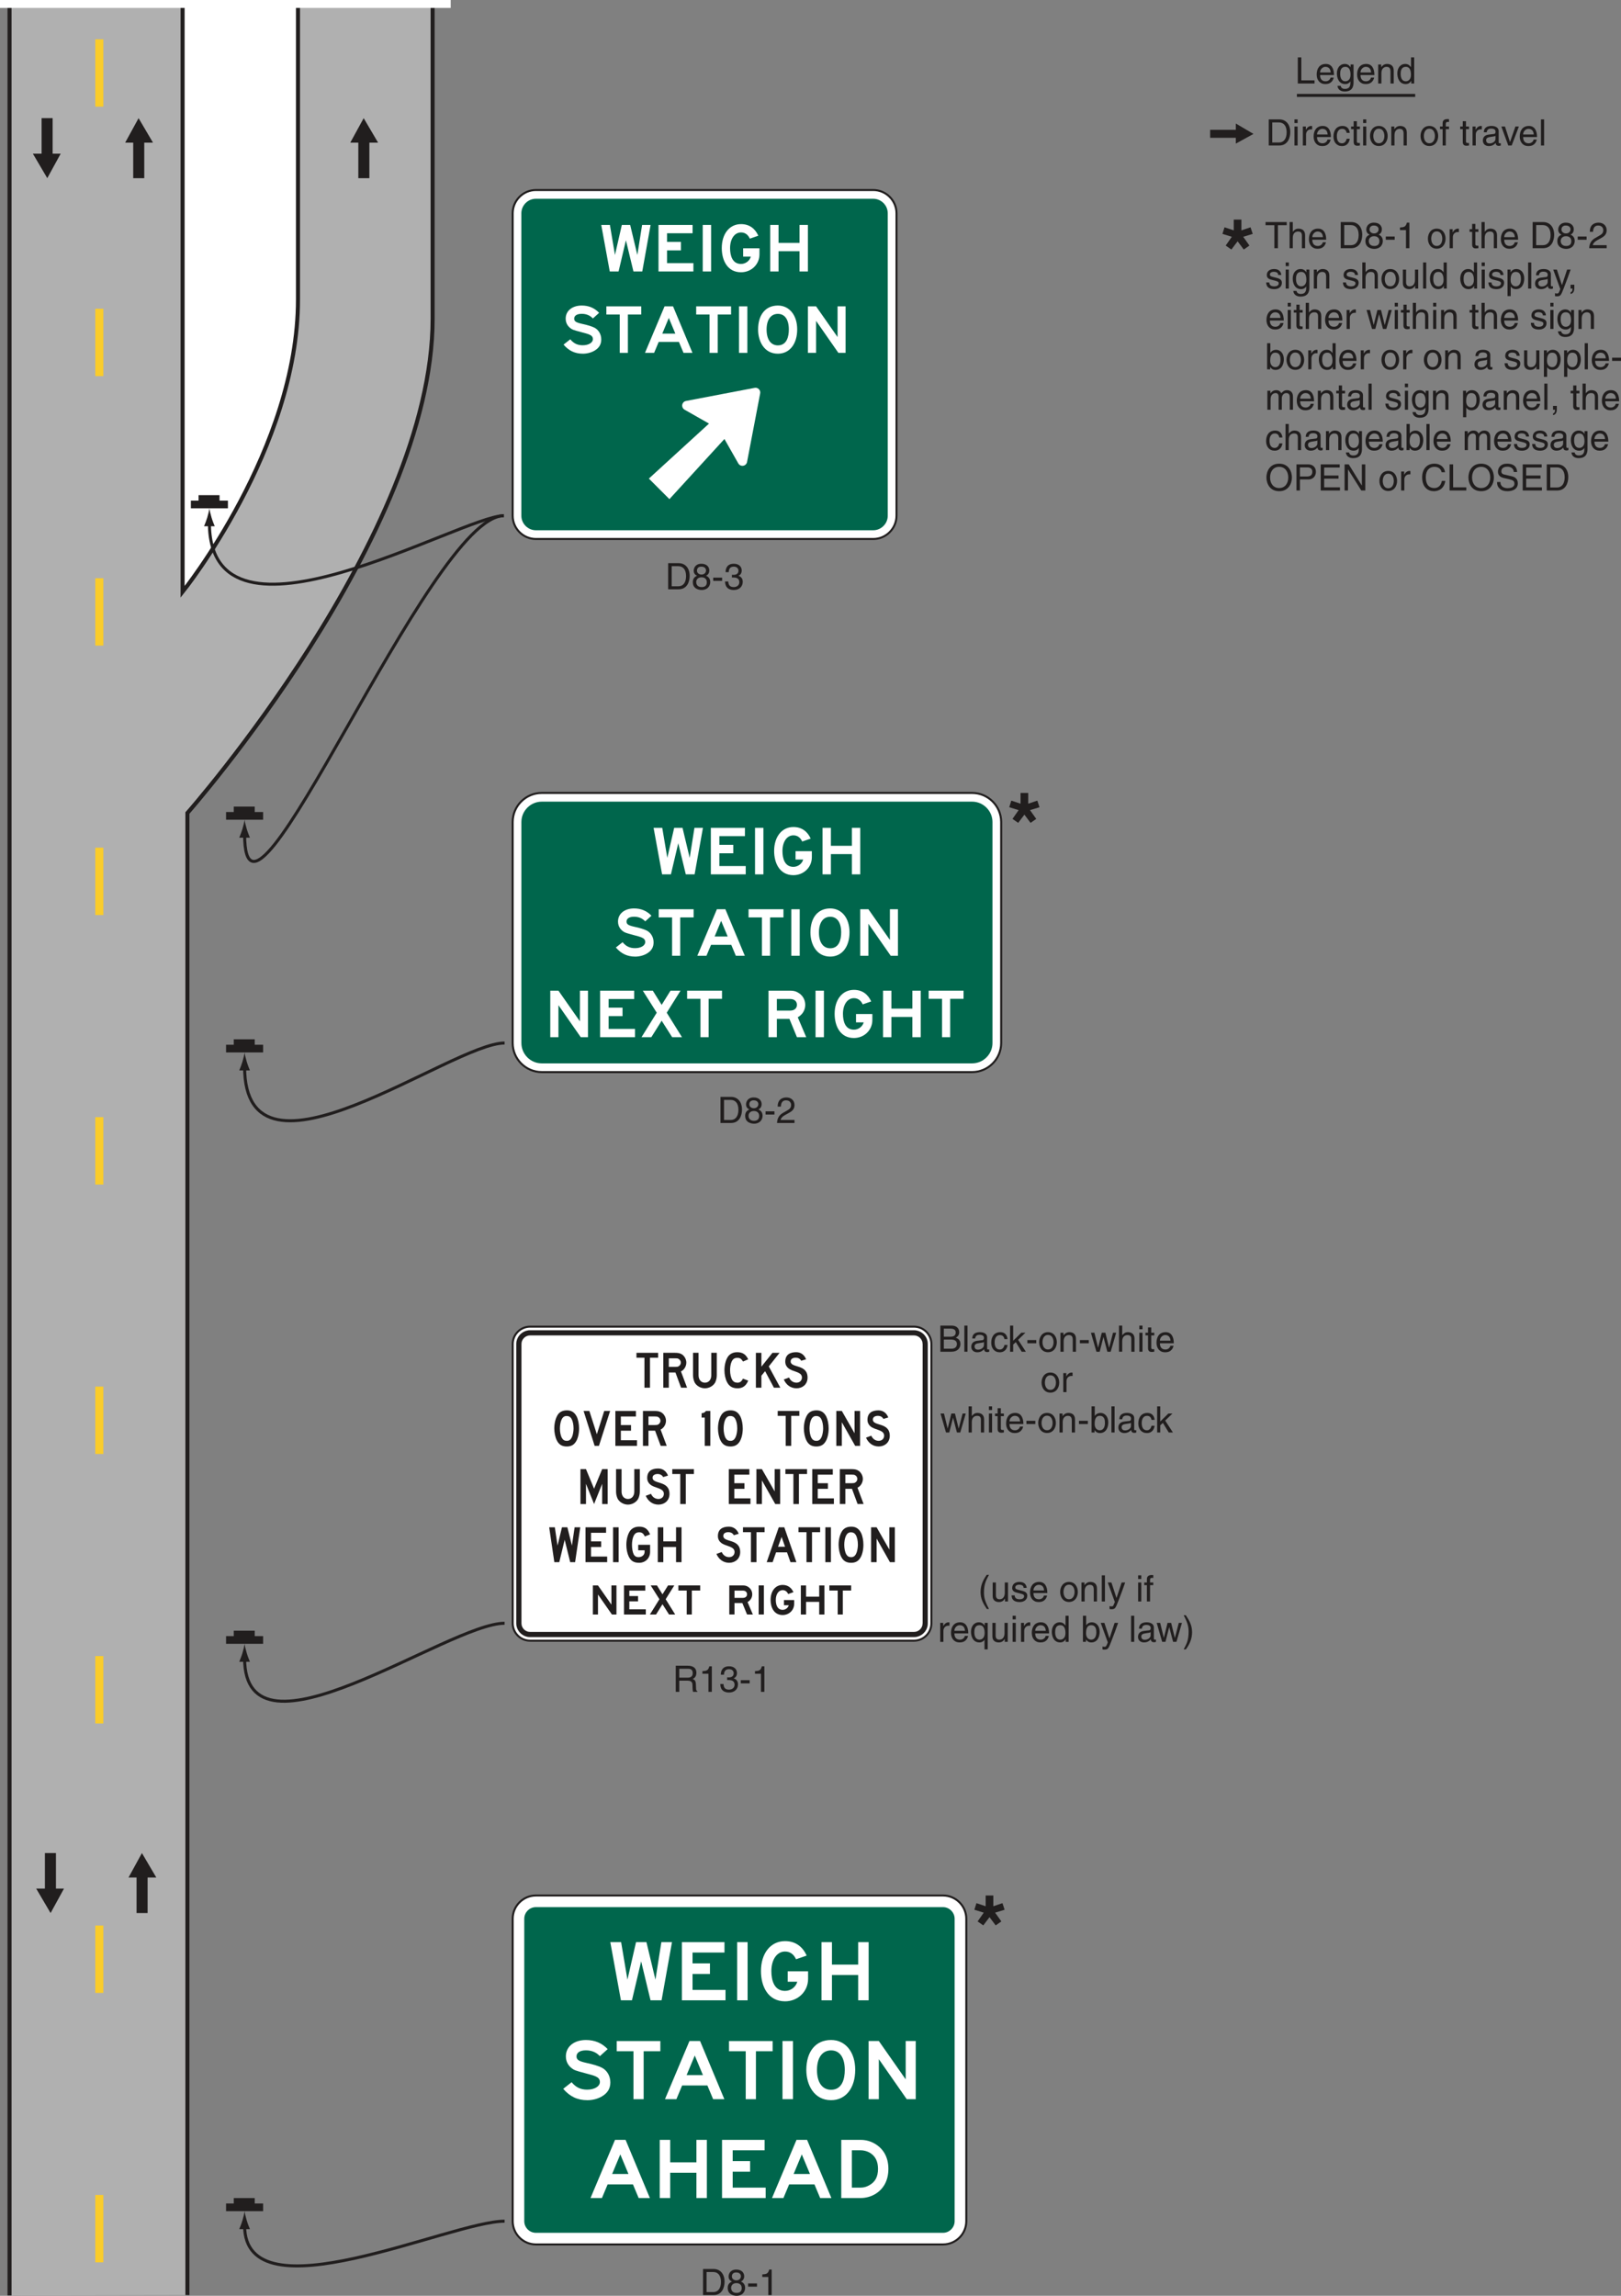 <?xml version="1.0" encoding="UTF-8"?>
<svg width="401.37pt" height="568.45pt" version="1.2" viewBox="0 0 401.37 568.45" xmlns="http://www.w3.org/2000/svg" xmlns:xlink="http://www.w3.org/1999/xlink"><rect x="0" y="0" width="401.37" height="568.45" fill="#808080" stroke="none"/><defs><symbol id="af" overflow="visible"><path d="m1.562-6.469h-0.875v6.469h4.141v-0.781h-3.266z"/></symbol><symbol id="b" overflow="visible"><path d="m3.781-1.469c-0.016 0.344-0.453 0.922-1.203 0.922-0.906 0-1.375-0.562-1.375-1.547h3.438c0-1.672-0.656-2.75-2.016-2.75-1.562 0-2.266 1.156-2.266 2.625 0 1.359 0.781 2.359 2.109 2.359 0.75 0 1.062-0.188 1.281-0.328 0.594-0.391 0.797-1.062 0.828-1.281zm-2.578-1.266c0-0.719 0.578-1.391 1.312-1.391 0.953 0 1.266 0.672 1.312 1.391z"/></symbol><symbol id="n" overflow="visible"><path d="m1.172-2.359c0-0.609 0.062-1.766 1.297-1.766 1.141 0 1.266 1.234 1.266 1.984 0 1.266-0.781 1.594-1.281 1.594-0.875 0-1.281-0.781-1.281-1.812zm3.312-2.344h-0.734v0.688c-0.203-0.281-0.578-0.828-1.422-0.828-1.25 0-1.969 1.031-1.969 2.344 0 1.125 0.469 2.641 2.078 2.641 0.625 0 1.031-0.297 1.266-0.672v0.203c0 0.547 0.016 1.656-1.344 1.656-0.188 0-0.922 0-1.062-0.75h-0.797c0.156 1.25 1.25 1.406 1.797 1.406 2.188 0 2.188-1.703 2.188-2.375z"/></symbol><symbol id="d" overflow="visible"><path d="m4.422-3.203c0-1.344-0.922-1.641-1.656-1.641-0.797 0-1.25 0.547-1.422 0.797h-0.016v-0.656h-0.75v4.703h0.797v-2.562c0-1.281 0.797-1.562 1.25-1.562 0.766 0 1 0.406 1 1.234v2.891h0.797z"/></symbol><symbol id="o" overflow="visible"><path d="m4.484-6.469h-0.781v2.422h-0.016c-0.203-0.266-0.562-0.797-1.406-0.797-1.25 0-1.969 1.031-1.969 2.344 0 1.125 0.469 2.641 2.078 2.641 0.453 0 1-0.156 1.328-0.781h0.031v0.641h0.734zm-3.344 4.109c0-0.609 0.062-1.766 1.281-1.766 1.141 0 1.266 1.234 1.266 1.984 0 1.266-0.781 1.594-1.281 1.594-0.875 0-1.266-0.781-1.266-1.812z"/></symbol><symbol id="m" overflow="visible"><path d="m0.734 0h2.578c2.125 0 2.75-1.875 2.75-3.328 0-1.859-1.031-3.141-2.719-3.141h-2.609zm0.875-5.719h1.625c1.188 0 1.938 0.828 1.938 2.453s-0.75 2.516-1.875 2.516h-1.688z"/></symbol><symbol id="c" overflow="visible"><path d="m1.391-4.703h-0.781v4.703h0.781zm0-0.859v-0.906h-0.781v0.906z"/></symbol><symbol id="f" overflow="visible"><path d="m1.484-2.734c0-0.688 0.469-1.266 1.203-1.266h0.297v-0.812c-0.062-0.016-0.109-0.031-0.203-0.031-0.594 0-1.016 0.375-1.328 0.922h-0.016v-0.781h-0.75v4.703h0.797z"/></symbol><symbol id="q" overflow="visible"><path d="m4.297-3.125c-0.062-0.812-0.531-1.719-1.766-1.719-1.562 0-2.266 1.156-2.266 2.625 0 1.359 0.781 2.359 2.109 2.359 1.375 0 1.844-1.062 1.922-1.812h-0.766c-0.141 0.734-0.594 1.125-1.125 1.125-1.094 0-1.297-1-1.297-1.812 0-0.828 0.328-1.766 1.297-1.766 0.672 0 1.016 0.375 1.125 1z"/></symbol><symbol id="k" overflow="visible"><path d="m2.312-4.047v-0.656h-0.75v-1.312h-0.797v1.312h-0.641v0.656h0.641v3.109c0 0.562 0.172 1 0.953 1 0.078 0 0.312-0.031 0.594-0.062v-0.625h-0.281c-0.156 0-0.469 0-0.469-0.359v-3.062z"/></symbol><symbol id="e" overflow="visible"><path d="m0.312-2.359c0 1.219 0.688 2.484 2.188 2.484s2.188-1.266 2.188-2.484-0.688-2.484-2.188-2.484-2.188 1.266-2.188 2.484zm0.828 0c0-0.625 0.234-1.797 1.359-1.797 1.141 0 1.375 1.172 1.375 1.797s-0.234 1.797-1.375 1.797c-1.125 0-1.359-1.172-1.359-1.797z"/></symbol><symbol id="a" overflow="visible"></symbol><symbol id="ae" overflow="visible"><path d="m2.359-4.047v-0.656h-0.797v-0.594c0-0.375 0.125-0.547 0.469-0.547 0.109 0 0.234 0.016 0.328 0.016v-0.703c-0.125-0.016-0.25-0.016-0.359-0.016-0.781 0-1.219 0.312-1.219 1.031v0.812h-0.656v0.656h0.656v4.047h0.781v-4.047z"/></symbol><symbol id="i" overflow="visible"><path d="m1.281-3.281c0.062-0.359 0.188-0.906 1.078-0.906 0.75 0 1.109 0.266 1.109 0.766 0 0.469-0.219 0.547-0.406 0.562l-1.312 0.156c-1.312 0.172-1.422 1.078-1.422 1.484 0 0.812 0.609 1.359 1.469 1.359 0.922 0 1.391-0.438 1.703-0.766 0.031 0.359 0.141 0.719 0.844 0.719 0.172 0 0.297-0.062 0.422-0.094v-0.578c-0.078 0.016-0.188 0.031-0.25 0.031-0.172 0-0.266-0.078-0.266-0.266v-2.719c0-1.203-1.375-1.312-1.75-1.312-1.156 0-1.906 0.438-1.938 1.562zm2.172 1.656c0 0.625-0.719 1.109-1.453 1.109-0.594 0-0.859-0.312-0.859-0.828 0-0.594 0.625-0.703 1.016-0.766 0.969-0.125 1.172-0.188 1.297-0.297z"/></symbol><symbol id="aq" overflow="visible"><path d="m2.234-0.875h-0.016l-1.234-3.828h-0.906l1.719 4.703h0.844l1.781-4.703h-0.859z"/></symbol><symbol id="h" overflow="visible"><path d="m1.391-6.469h-0.781v6.469h0.781z"/></symbol><symbol id="ap" overflow="visible"><path d="m2.141-6.594c-0.984 1.375-1.531 2.656-1.531 4.25 0 1.672 0.609 2.797 1.547 4.203h0.531c-0.719-1.406-1.234-2.5-1.234-4 0-2.156 0.469-3.016 1.234-4.453z"/></symbol><symbol id="v" overflow="visible"><path d="m4.406 0v-4.703h-0.797v2.594c0 0.672-0.297 1.562-1.297 1.562-0.516 0-0.906-0.266-0.906-1.031v-3.125h-0.797v3.375c0 1.125 0.844 1.469 1.531 1.469 0.75 0 1.156-0.297 1.5-0.844l0.016 0.016v0.688z"/></symbol><symbol id="l" overflow="visible"><path d="m4.016-3.359c0-0.234-0.109-1.484-1.797-1.484-0.922 0-1.781 0.469-1.781 1.5 0 0.656 0.438 0.984 1.094 1.141l0.922 0.234c0.672 0.172 0.938 0.297 0.938 0.672 0 0.516-0.516 0.75-1.094 0.75-1.109 0-1.219-0.594-1.25-0.969h-0.766c0.031 0.578 0.172 1.656 2.031 1.656 1.062 0 1.859-0.594 1.859-1.562 0-0.641-0.344-1-1.312-1.234l-0.797-0.203c-0.609-0.156-0.859-0.25-0.859-0.625 0-0.594 0.703-0.672 0.938-0.672 1 0 1.109 0.5 1.125 0.797z"/></symbol><symbol id="w" overflow="visible"><path d="m2.266-0.875h-0.016l-1.25-3.828h-0.906l1.75 4.828c-0.375 0.969-0.422 1.094-0.828 1.094-0.219 0-0.391-0.047-0.484-0.078v0.719c0.125 0.031 0.219 0.062 0.328 0.062 1.016 0 1.109-0.109 1.844-2.016 0.609-1.531 1.156-3.078 1.703-4.609h-0.875z"/></symbol><symbol id="ao" overflow="visible"><path d="m4.453-4.703h-0.75v0.656h-0.016c-0.203-0.266-0.562-0.797-1.406-0.797-1.25 0-1.969 1.031-1.969 2.344 0 1.125 0.469 2.641 2.078 2.641 0.625 0 1.031-0.297 1.25-0.641h0.016v2.359h0.797zm-0.766 2.562c0 1.266-0.781 1.594-1.281 1.594-0.875 0-1.266-0.781-1.266-1.812 0-0.609 0.062-1.766 1.281-1.766 1.141 0 1.266 1.234 1.266 1.984z"/></symbol><symbol id="u" overflow="visible"><path d="m1.266 0v-0.578h0.016c0.172 0.25 0.5 0.719 1.297 0.719 1.609 0 2.078-1.516 2.078-2.641 0-1.312-0.719-2.344-1.969-2.344-0.547 0.016-1.016 0.234-1.359 0.734h-0.016v-2.359h-0.797v6.469zm2.562-2.359c0 1.031-0.406 1.812-1.266 1.812-0.5 0-1.281-0.328-1.281-1.594 0-0.75 0.125-1.984 1.266-1.984 1.219 0 1.281 1.156 1.281 1.766z"/></symbol><symbol id="t" overflow="visible"><path d="m3.219-3.641h0.016l0.953 3.641h0.828l1.359-4.703h-0.781l-0.953 3.688h-0.031l-0.906-3.688h-0.891l-0.906 3.688h-0.016l-0.906-3.688h-0.859l1.359 4.703h0.812z"/></symbol><symbol id="an" overflow="visible"><path d="m0.859 1.859c0.984-1.375 1.531-2.656 1.531-4.25 0-1.672-0.625-2.797-1.547-4.203h-0.531c0.719 1.406 1.219 2.5 1.219 4 0 2.156-0.453 3.016-1.219 4.453z"/></symbol><symbol id="am" overflow="visible"><path d="m1.531-5.719h1.594c0.969 0 1.344 0.344 1.344 0.953 0 0.781-0.516 1.047-1.359 1.047h-1.578zm-0.859 5.719h2.781c1.422 0 2.188-0.875 2.188-1.906 0-1.109-0.75-1.406-1.172-1.578 0.719-0.328 0.875-0.922 0.875-1.344 0-0.891-0.625-1.641-1.828-1.641h-2.844zm0.859-3.016h1.734c0.703 0 1.5 0.188 1.5 1.094 0 0.719-0.453 1.172-1.359 1.172h-1.875z"/></symbol><symbol id="ad" overflow="visible"><path d="m2.594-2.953 1.812-1.75h-1.016l-2.016 1.984v-3.75h-0.766v6.469h0.766v-1.781l0.656-0.594 1.453 2.375h1.031z"/></symbol><symbol id="g" overflow="visible"><path d="m2.594-2.891h-2.203v0.797h2.203z"/></symbol><symbol id="j" overflow="visible"><path d="m4.422-3.203c0-1.344-0.922-1.641-1.656-1.641-0.75 0-1.141 0.469-1.375 0.766h-0.016v-2.391h-0.797v6.469h0.797v-2.562c0-1.188 0.672-1.562 1.312-1.562 0.766 0 0.938 0.406 0.938 1.047v3.078h0.797z"/></symbol><symbol id="al" overflow="visible"><path d="m0.125-5.688h2.188v5.688h0.875v-5.688h2.188v-0.781h-5.25z"/></symbol><symbol id="p" overflow="visible"><path d="m4.422-4.703c0-0.734-0.547-1.625-1.953-1.625-1.5 0-1.906 1.078-1.906 1.734 0 0.594 0.312 1.031 0.844 1.234-0.656 0.266-1.062 0.766-1.062 1.547 0 0.297 0 0.984 0.641 1.5 0.516 0.391 1.172 0.484 1.531 0.484 1.484 0 2.141-0.984 2.141-2 0-0.469-0.188-1.172-1.031-1.531 0.266-0.156 0.797-0.422 0.797-1.344zm-1.922 1.734c0.719 0 1.312 0.375 1.312 1.234 0 0.984-0.703 1.188-1.281 1.188-1.094 0-1.344-0.75-1.344-1.25 0-0.594 0.422-1.172 1.312-1.172zm-0.016-0.688c-0.578 0-1.109-0.359-1.109-0.969 0-0.406 0.203-0.984 1.062-0.984 0.922 0 1.172 0.547 1.172 0.938 0 0.578-0.438 1.016-1.125 1.016z"/></symbol><symbol id="s" overflow="visible"><path d="m3.234-6.328h-0.625c-0.25 1.031-0.672 1.141-1.703 1.203v0.641h1.484v4.484h0.844z"/></symbol><symbol id="ac" overflow="visible"><path d="m1.188-4.062c0.031-0.438 0.078-1.547 1.281-1.547 0.922 0 1.25 0.625 1.25 1.141 0 0.828-0.484 1.078-1.156 1.469l-0.844 0.484c-0.844 0.5-1.438 1.203-1.484 2.516h4.328v-0.75h-3.438c0.031-0.234 0.219-0.734 1.094-1.219l0.656-0.359c0.938-0.5 1.688-0.969 1.688-2.109 0-1.172-0.875-1.891-1.984-1.891-0.672 0-2.188 0.203-2.188 2.266z"/></symbol><symbol id="r" overflow="visible"><path d="m1.281-2.141c0-0.75 0.125-1.984 1.266-1.984 1.219 0 1.281 1.156 1.281 1.766 0 1.031-0.406 1.812-1.266 1.812-0.5 0-1.281-0.328-1.281-1.594zm-0.766 4h0.797v-2.359h0.016c0.203 0.344 0.625 0.641 1.25 0.641 1.609 0 2.078-1.516 2.078-2.641 0-1.312-0.719-2.344-1.969-2.344-0.844 0-1.219 0.531-1.406 0.797h-0.016v-0.656h-0.75z"/></symbol><symbol id="ab" overflow="visible"><path d="m0.781 0h0.484c0 0.422-0.109 0.875-0.484 0.906v0.422c0.188-0.031 0.938-0.172 0.938-1.406v-0.875h-0.938z"/></symbol><symbol id="aa" overflow="visible"><path d="m0.578 0h0.797v-2.562c0-1.281 0.797-1.562 1.25-1.562 0.578 0 0.734 0.469 0.734 0.859v3.266h0.797v-2.875c0-0.625 0.438-1.25 1.094-1.25 0.688 0 0.875 0.438 0.875 1.078v3.047h0.797v-3.266c0-1.312-0.953-1.578-1.453-1.578-0.734 0-1.047 0.328-1.453 0.766-0.125-0.25-0.391-0.766-1.25-0.766-0.844 0-1.25 0.547-1.422 0.797h-0.016v-0.656h-0.75z"/></symbol><symbol id="z" overflow="visible"><path d="m5.75-3.234c0 1.531-0.844 2.625-2.25 2.625s-2.25-1.094-2.25-2.625c0-1.516 0.844-2.625 2.25-2.625s2.25 1.109 2.25 2.625zm0.906 0c0-1.391-0.75-3.406-3.156-3.406s-3.156 2.016-3.156 3.406 0.75 3.406 3.156 3.406 3.156-2.016 3.156-3.406z"/></symbol><symbol id="ak" overflow="visible"><path d="m1.641-5.719h1.781c0.719 0 1.281 0.266 1.281 1.078 0 0.875-0.531 1.172-1.312 1.172h-1.75zm0 2.984h2.047c1.391 0 1.906-1.016 1.906-1.906 0-1.047-0.719-1.828-1.906-1.828h-2.906v6.469h0.859z"/></symbol><symbol id="y" overflow="visible"><path d="m5.547-0.781h-3.906v-2.156h3.547v-0.766h-3.547v-1.984h3.844v-0.781h-4.703v6.469h4.766z"/></symbol><symbol id="aj" overflow="visible"><path d="m4.969-1.234h-0.016l-3.234-5.234h-1.031v6.469h0.844v-5.219h0.016l3.281 5.219h0.984v-6.469h-0.844z"/></symbol><symbol id="ai" overflow="visible"><path d="m6.062-4.516c-0.125-1.078-0.984-2.125-2.656-2.125-1.875 0-3.016 1.391-3.016 3.375 0 2.484 1.453 3.438 2.906 3.438 0.484 0 2.469-0.109 2.828-2.547h-0.844c-0.297 1.5-1.281 1.766-1.844 1.766-1.594 0-2.141-1.156-2.141-2.688 0-1.703 0.938-2.562 2.109-2.562 0.625 0 1.578 0.203 1.812 1.344z"/></symbol><symbol id="ah" overflow="visible"><path d="m5.406-4.578c-0.047-0.703-0.266-2.062-2.531-2.062-1.562 0-2.219 1-2.219 2 0 1.125 0.953 1.422 1.375 1.531l1.328 0.297c1.062 0.25 1.375 0.469 1.375 1.141 0 0.938-1.062 1.094-1.688 1.094-0.828 0-1.781-0.344-1.781-1.516h-0.828c0 0.609 0.109 1.156 0.656 1.641 0.297 0.266 0.766 0.625 1.953 0.625 1.109 0 2.531-0.422 2.531-1.953 0-1.031-0.625-1.531-1.469-1.734l-1.844-0.422c-0.375-0.078-0.766-0.266-0.766-0.812 0-0.984 0.938-1.141 1.484-1.141 0.719 0 1.547 0.312 1.594 1.312z"/></symbol><symbol id="x" overflow="visible"><path d="m2.016-2.922h0.359c0.547 0 1.484 0.094 1.484 1.156 0 0.734-0.578 1.219-1.391 1.219-1.172 0-1.312-0.797-1.344-1.391h-0.812c0.047 0.734 0.234 1.453 0.938 1.828 0.312 0.156 0.703 0.281 1.172 0.281 1.609 0 2.281-1 2.281-2.031 0-0.844-0.453-1.281-1.062-1.484v-0.016c0.344-0.109 0.812-0.5 0.812-1.297 0-0.969-0.734-1.672-1.953-1.672-1.656 0-2.047 1.141-2.047 2.078h0.781c0.031-0.453 0.109-1.359 1.234-1.359 0.938 0 1.172 0.609 1.172 1 0 0.781-0.594 1.031-1.203 1.031-0.141 0-0.281-0.016-0.422-0.016z"/></symbol><symbol id="ag" overflow="visible"><path d="m1.672-2.766h2.109c1.047 0 1.156 0.609 1.156 1.141 0 0.25 0.016 1.234 0.141 1.625h1.078v-0.141c-0.266-0.156-0.312-0.297-0.328-0.656l-0.047-1.172c-0.047-0.891-0.406-1.062-0.781-1.203 0.422-0.25 0.906-0.594 0.906-1.547 0-1.375-1.062-1.75-2.125-1.75h-2.984v6.469h0.875zm0-2.953h2.172c0.438 0 1.156 0.078 1.156 1.078 0 0.953-0.672 1.125-1.312 1.125h-2.016z"/></symbol></defs><g transform="translate(-101.52 -74.105)"><path d="m103.88 75.586v566.88l44.047-0.078v-366.97s60.715-68.805 60.715-122.38v-77.695" fill="#b0b0b0"/><g fill="none"><path transform="matrix(1 0 0 -1 208.64 75.335)" d="m-9.8125e-4 -5.375e-4v-77.695c0-53.574-60.715-122.38-60.715-122.38v-366.97" stroke="#211e1e"/><path transform="matrix(1 0 0 -1 103.88 642.46)" d="m0-0.002v566.87" stroke="#211e1e"/><path transform="matrix(1 0 0 -1 126.11 83.835)" d="m-1.875e-5 -5.375e-4v-552.68" stroke="#facc2b" stroke-dasharray="16.68, 50.04" stroke-width="2"/></g><g fill="#211e1e"><path d="m164.59 619.7v-1.348h-5.191v1.348h-1.906v1.902h9.176v-1.902z"/><path d="m164.59 479.22v-1.348h-5.191v1.348h-1.906v1.902h9.176v-1.902z"/><path d="m164.59 332.79v-1.348h-5.191v1.348h-1.906v1.906h9.176v-1.906z"/></g><path transform="matrix(1 0 0 -1 226.46 624.08)" d="m9.3125e-4 -0.001c-13.367 0-64.379-24.188-64.379-1.082" fill="none" stroke="#211e1e" stroke-width=".75"/><path d="m161.54 623.92c-0.262 0.871-0.504 1.434-0.781 2.129h2.644c-0.117-0.246-0.52-1.258-0.781-2.129-0.281-0.926-0.473-1.77-0.539-2.316-0.07 0.547-0.262 1.391-0.543 2.316" fill="#211e1e"/><path transform="matrix(1 0 0 -1 226.46 476.03)" d="m9.3125e-4 -9.4375e-4c-13.945 0-64.379-36.926-64.379-8.656" fill="none" stroke="#211e1e" stroke-width=".75"/><path d="m161.54 483.44c-0.262 0.871-0.504 1.434-0.781 2.129h2.644c-0.117-0.246-0.52-1.258-0.781-2.129-0.281-0.926-0.473-1.77-0.539-2.316-0.07 0.547-0.262 1.391-0.543 2.316" fill="#211e1e"/><path transform="matrix(1 0 0 -1 226.46 332.36)" d="m9.3125e-4 2.5e-5c-13.113 0-64.379-39.074-64.379-5.894" fill="none" stroke="#211e1e" stroke-width=".75"/><g><path d="m161.54 337.02c-0.262 0.867-0.504 1.434-0.781 2.129h2.644c-0.117-0.25-0.52-1.262-0.781-2.129-0.281-0.93-0.473-1.77-0.539-2.316-0.07 0.547-0.262 1.387-0.543 2.316" fill="#211e1e"/><path transform="matrix(1 0 0 -1 175.3 75.335)" d="m9.875e-4 -5.375e-4v-72.934c0-36.906-28.57-72.379-28.57-72.379v145.06" fill="#fff" stroke="#211e1e"/><path d="m164.59 275.17v-1.352h-5.191v1.352h-1.906v1.902h9.176v-1.902z" fill="#211e1e"/></g><path transform="matrix(1 0 0 -1 226.28 201.8)" d="m0.002 2.5e-5c-18.387 0-64.199-114.09-64.199-78.836" fill="none" stroke="#211e1e" stroke-width=".75"/><path d="m161.54 279.39c-0.262 0.867-0.504 1.434-0.781 2.129h2.644c-0.117-0.25-0.52-1.262-0.781-2.129-0.281-0.93-0.473-1.77-0.539-2.316-0.07 0.547-0.262 1.387-0.543 2.316" fill="#211e1e"/><path d="m155.88 198.06v-1.352h-5.195v1.352h-1.902v1.902h9.172v-1.902z" fill="#211e1e"/><path transform="matrix(1 0 0 -1 226.28 201.8)" d="m0.002 2.5e-5c-10.516 0-72.914-36.977-72.914-1.727" fill="none" stroke="#211e1e" stroke-width=".75"/><g fill="#211e1e"><path d="m152.83 202.28c-0.266 0.867-0.508 1.434-0.785 2.129h2.648c-0.117-0.25-0.52-1.262-0.785-2.129-0.277-0.93-0.473-1.77-0.539-2.316-0.066 0.547-0.262 1.387-0.539 2.316"/><path d="m138.07 547.79v-8.797h2.156l-3.566-6.062-3.32 6.062h1.992v8.797z"/><path d="m112.64 532.93v8.797h-2.16l3.566 6.062 3.32-6.062h-1.992v-8.797z"/><path d="m137.24 118.22v-8.797h2.16l-3.566-6.062-3.32 6.062h1.992v8.797z"/><path d="m111.82 103.36v8.797h-2.16l3.566 6.062 3.32-6.062h-1.992v-8.797z"/><path d="m192.98 118.22v-8.797h2.156l-3.566-6.062-3.32 6.062h1.992v8.797z"/><path d="m401.16 106.25h6.356v-1.559l4.375 2.574-4.375 2.398v-1.438h-6.356z"/></g><path transform="matrix(1 0 0 -1 422.64 97.73)" d="m9.3125e-4 -4.6875e-4h29.289" fill="none" stroke="#211e1e" stroke-width=".75"/><g fill="#211e1e"><use x="422.176" y="94.781" width="100%" height="100%" xlink:href="#af"/><use x="427.18" y="94.781" width="100%" height="100%" xlink:href="#b"/><use x="432.183" y="94.781" width="100%" height="100%" xlink:href="#n"/><use x="437.188" y="94.781" width="100%" height="100%" xlink:href="#b"/><use x="442.192" y="94.781" width="100%" height="100%" xlink:href="#d"/><use x="447.195" y="94.781" width="100%" height="100%" xlink:href="#o"/><use x="414.931" y="110.135" width="100%" height="100%" xlink:href="#m"/><use x="421.428" y="110.135" width="100%" height="100%" xlink:href="#c"/><use x="423.427" y="110.135" width="100%" height="100%" xlink:href="#f"/><use x="426.423" y="110.135" width="100%" height="100%" xlink:href="#b"/><use x="431.427" y="110.135" width="100%" height="100%" xlink:href="#q"/><use x="435.927" y="110.135" width="100%" height="100%" xlink:href="#k"/><use x="438.43" y="110.135" width="100%" height="100%" xlink:href="#c"/><use x="440.427" y="110.135" width="100%" height="100%" xlink:href="#e"/><use x="445.431" y="110.135" width="100%" height="100%" xlink:href="#d"/><use x="450.435" y="110.135" width="100%" height="100%" xlink:href="#a"/><use x="452.938" y="110.135" width="100%" height="100%" xlink:href="#e"/><use x="457.942" y="110.135" width="100%" height="100%" xlink:href="#ae"/><use x="460.444" y="110.135" width="100%" height="100%" xlink:href="#a"/><use x="462.945" y="110.135" width="100%" height="100%" xlink:href="#k"/><use x="465.448" y="110.135" width="100%" height="100%" xlink:href="#f"/><use x="468.356" y="110.135" width="100%" height="100%" xlink:href="#i"/><use x="473.182" y="110.135" width="100%" height="100%" xlink:href="#aq"/><use x="477.458" y="110.135" width="100%" height="100%" xlink:href="#b"/><use x="482.462" y="110.135" width="100%" height="100%" xlink:href="#h"/><use x="343.704" y="470.639" width="100%" height="100%" xlink:href="#ap"/><use x="346.702" y="470.639" width="100%" height="100%" xlink:href="#v"/><use x="351.706" y="470.639" width="100%" height="100%" xlink:href="#l"/><use x="356.206" y="470.639" width="100%" height="100%" xlink:href="#b"/><use x="361.209" y="470.639" width="100%" height="100%" xlink:href="#a"/><use x="363.711" y="470.639" width="100%" height="100%" xlink:href="#e"/><use x="368.716" y="470.639" width="100%" height="100%" xlink:href="#d"/><use x="373.72" y="470.639" width="100%" height="100%" xlink:href="#h"/><use x="375.717" y="470.639" width="100%" height="100%" xlink:href="#w"/><use x="380.217" y="470.639" width="100%" height="100%" xlink:href="#a"/><use x="382.72" y="470.639" width="100%" height="100%" xlink:href="#c"/><use x="384.717" y="470.639" width="100%" height="100%" xlink:href="#ae"/><use x="333.634" y="480.638" width="100%" height="100%" xlink:href="#f"/><use x="336.63" y="480.638" width="100%" height="100%" xlink:href="#b"/><use x="341.634" y="480.638" width="100%" height="100%" xlink:href="#ao"/><use x="346.638" y="480.638" width="100%" height="100%" xlink:href="#v"/><use x="351.642" y="480.638" width="100%" height="100%" xlink:href="#c"/><use x="353.64" y="480.638" width="100%" height="100%" xlink:href="#f"/><use x="356.638" y="480.638" width="100%" height="100%" xlink:href="#b"/><use x="361.642" y="480.638" width="100%" height="100%" xlink:href="#o"/><use x="366.646" y="480.638" width="100%" height="100%" xlink:href="#a"/><use x="369.147" y="480.638" width="100%" height="100%" xlink:href="#u"/><use x="373.973" y="480.638" width="100%" height="100%" xlink:href="#w"/><use x="378.473" y="480.638" width="100%" height="100%" xlink:href="#a"/><use x="380.975" y="480.638" width="100%" height="100%" xlink:href="#h"/><use x="382.973" y="480.638" width="100%" height="100%" xlink:href="#i"/><use x="387.799" y="480.638" width="100%" height="100%" xlink:href="#t"/><use x="394.297" y="480.638" width="100%" height="100%" xlink:href="#an"/><use x="333.688" y="408.8" width="100%" height="100%" xlink:href="#am"/><use x="339.69" y="408.8" width="100%" height="100%" xlink:href="#h"/><use x="341.689" y="408.8" width="100%" height="100%" xlink:href="#i"/><use x="346.692" y="408.8" width="100%" height="100%" xlink:href="#q"/><use x="351.014" y="408.8" width="100%" height="100%" xlink:href="#ad"/><use x="355.514" y="408.8" width="100%" height="100%" xlink:href="#g"/><use x="358.511" y="408.8" width="100%" height="100%" xlink:href="#e"/><use x="363.515" y="408.8" width="100%" height="100%" xlink:href="#d"/><use x="368.519" y="408.8" width="100%" height="100%" xlink:href="#g"/><use x="371.516" y="408.8" width="100%" height="100%" xlink:href="#t"/><use x="378.014" y="408.8" width="100%" height="100%" xlink:href="#j"/><use x="383.018" y="408.8" width="100%" height="100%" xlink:href="#c"/><use x="385.016" y="408.8" width="100%" height="100%" xlink:href="#k"/><use x="387.518" y="408.8" width="100%" height="100%" xlink:href="#b"/><use x="359.103" y="418.799" width="100%" height="100%" xlink:href="#e"/><use x="364.108" y="418.799" width="100%" height="100%" xlink:href="#f"/><use x="334.272" y="428.798" width="100%" height="100%" xlink:href="#t"/><use x="340.771" y="428.798" width="100%" height="100%" xlink:href="#j"/><use x="345.775" y="428.798" width="100%" height="100%" xlink:href="#c"/><use x="347.772" y="428.798" width="100%" height="100%" xlink:href="#k"/><use x="350.275" y="428.798" width="100%" height="100%" xlink:href="#b"/><use x="355.279" y="428.798" width="100%" height="100%" xlink:href="#g"/><use x="358.276" y="428.798" width="100%" height="100%" xlink:href="#e"/><use x="363.28" y="428.798" width="100%" height="100%" xlink:href="#d"/><use x="368.284" y="428.798" width="100%" height="100%" xlink:href="#g"/><use x="371.28" y="428.798" width="100%" height="100%" xlink:href="#u"/><use x="376.106" y="428.798" width="100%" height="100%" xlink:href="#h"/><use x="378.104" y="428.798" width="100%" height="100%" xlink:href="#i"/><use x="383.108" y="428.798" width="100%" height="100%" xlink:href="#q"/><use x="387.43" y="428.798" width="100%" height="100%" xlink:href="#ad"/><use x="414.75" y="135.56" width="100%" height="100%" xlink:href="#al"/><use x="420.25" y="135.56" width="100%" height="100%" xlink:href="#j"/><use x="425.254" y="135.56" width="100%" height="100%" xlink:href="#b"/><use x="430.258" y="135.56" width="100%" height="100%" xlink:href="#a"/><use x="432.759" y="135.56" width="100%" height="100%" xlink:href="#m"/><use x="439.258" y="135.56" width="100%" height="100%" xlink:href="#p"/><use x="444.262" y="135.56" width="100%" height="100%" xlink:href="#g"/><use x="447.259" y="135.56" width="100%" height="100%" xlink:href="#s"/><use x="452.263" y="135.56" width="100%" height="100%" xlink:href="#a"/><use x="454.764" y="135.56" width="100%" height="100%" xlink:href="#e"/><use x="459.768" y="135.56" width="100%" height="100%" xlink:href="#f"/><use x="462.765" y="135.56" width="100%" height="100%" xlink:href="#a"/><use x="465.267" y="135.56" width="100%" height="100%" xlink:href="#k"/><use x="467.769" y="135.56" width="100%" height="100%" xlink:href="#j"/><use x="472.774" y="135.56" width="100%" height="100%" xlink:href="#b"/><use x="477.777" y="135.56" width="100%" height="100%" xlink:href="#a"/><use x="480.28" y="135.56" width="100%" height="100%" xlink:href="#m"/><use x="486.777" y="135.56" width="100%" height="100%" xlink:href="#p"/><use x="491.781" y="135.56" width="100%" height="100%" xlink:href="#g"/><use x="494.779" y="135.56" width="100%" height="100%" xlink:href="#ac"/><use x="499.783" y="135.56" width="100%" height="100%" xlink:href="#a"/><use x="414.75" y="145.559" width="100%" height="100%" xlink:href="#l"/><use x="419.25" y="145.559" width="100%" height="100%" xlink:href="#c"/><use x="421.248" y="145.559" width="100%" height="100%" xlink:href="#n"/><use x="426.252" y="145.559" width="100%" height="100%" xlink:href="#d"/><use x="431.257" y="145.559" width="100%" height="100%" xlink:href="#a"/><use x="433.759" y="145.559" width="100%" height="100%" xlink:href="#l"/><use x="438.259" y="145.559" width="100%" height="100%" xlink:href="#j"/><use x="443.263" y="145.559" width="100%" height="100%" xlink:href="#e"/><use x="448.267" y="145.559" width="100%" height="100%" xlink:href="#v"/><use x="453.271" y="145.559" width="100%" height="100%" xlink:href="#h"/><use x="455.268" y="145.559" width="100%" height="100%" xlink:href="#o"/><use x="460.272" y="145.559" width="100%" height="100%" xlink:href="#a"/><use x="462.775" y="145.559" width="100%" height="100%" xlink:href="#o"/><use x="467.779" y="145.559" width="100%" height="100%" xlink:href="#c"/><use x="469.776" y="145.559" width="100%" height="100%" xlink:href="#l"/><use x="474.276" y="145.559" width="100%" height="100%" xlink:href="#r"/><use x="479.28" y="145.559" width="100%" height="100%" xlink:href="#h"/><use x="481.279" y="145.559" width="100%" height="100%" xlink:href="#i"/><use x="486.014" y="145.559" width="100%" height="100%" xlink:href="#w"/><use x="489.616" y="145.559" width="100%" height="100%" xlink:href="#ab"/><use x="492.118" y="145.559" width="100%" height="100%" xlink:href="#a"/><use x="414.75" y="155.558" width="100%" height="100%" xlink:href="#b"/><use x="419.754" y="155.558" width="100%" height="100%" xlink:href="#c"/><use x="421.752" y="155.558" width="100%" height="100%" xlink:href="#k"/><use x="424.254" y="155.558" width="100%" height="100%" xlink:href="#j"/><use x="429.259" y="155.558" width="100%" height="100%" xlink:href="#b"/><use x="434.263" y="155.558" width="100%" height="100%" xlink:href="#f"/><use x="437.259" y="155.558" width="100%" height="100%" xlink:href="#a"/><use x="439.762" y="155.558" width="100%" height="100%" xlink:href="#t"/><use x="446.259" y="155.558" width="100%" height="100%" xlink:href="#c"/><use x="448.258" y="155.558" width="100%" height="100%" xlink:href="#k"/><use x="450.759" y="155.558" width="100%" height="100%" xlink:href="#j"/><use x="455.763" y="155.558" width="100%" height="100%" xlink:href="#c"/><use x="457.762" y="155.558" width="100%" height="100%" xlink:href="#d"/><use x="462.765" y="155.558" width="100%" height="100%" xlink:href="#a"/><use x="465.267" y="155.558" width="100%" height="100%" xlink:href="#k"/><use x="467.769" y="155.558" width="100%" height="100%" xlink:href="#j"/><use x="472.774" y="155.558" width="100%" height="100%" xlink:href="#b"/><use x="477.777" y="155.558" width="100%" height="100%" xlink:href="#a"/><use x="480.28" y="155.558" width="100%" height="100%" xlink:href="#l"/><use x="484.78" y="155.558" width="100%" height="100%" xlink:href="#c"/><use x="486.777" y="155.558" width="100%" height="100%" xlink:href="#n"/><use x="491.781" y="155.558" width="100%" height="100%" xlink:href="#d"/><use x="496.785" y="155.558" width="100%" height="100%" xlink:href="#a"/><use x="414.75" y="165.557" width="100%" height="100%" xlink:href="#u"/><use x="419.754" y="165.557" width="100%" height="100%" xlink:href="#e"/><use x="424.759" y="165.557" width="100%" height="100%" xlink:href="#f"/><use x="427.755" y="165.557" width="100%" height="100%" xlink:href="#o"/><use x="432.759" y="165.557" width="100%" height="100%" xlink:href="#b"/><use x="437.763" y="165.557" width="100%" height="100%" xlink:href="#f"/><use x="440.76" y="165.557" width="100%" height="100%" xlink:href="#a"/><use x="443.263" y="165.557" width="100%" height="100%" xlink:href="#e"/><use x="448.267" y="165.557" width="100%" height="100%" xlink:href="#f"/><use x="451.263" y="165.557" width="100%" height="100%" xlink:href="#a"/><use x="453.765" y="165.557" width="100%" height="100%" xlink:href="#e"/><use x="458.769" y="165.557" width="100%" height="100%" xlink:href="#d"/><use x="463.774" y="165.557" width="100%" height="100%" xlink:href="#a"/><use x="466.276" y="165.557" width="100%" height="100%" xlink:href="#i"/><use x="471.28" y="165.557" width="100%" height="100%" xlink:href="#a"/><use x="473.781" y="165.557" width="100%" height="100%" xlink:href="#l"/><use x="478.281" y="165.557" width="100%" height="100%" xlink:href="#v"/><use x="483.285" y="165.557" width="100%" height="100%" xlink:href="#r"/><use x="488.289" y="165.557" width="100%" height="100%" xlink:href="#r"/><use x="493.293" y="165.557" width="100%" height="100%" xlink:href="#h"/><use x="495.291" y="165.557" width="100%" height="100%" xlink:href="#b"/><use x="500.296" y="165.557" width="100%" height="100%" xlink:href="#g"/><use x="414.75" y="175.556" width="100%" height="100%" xlink:href="#aa"/><use x="422.248" y="175.556" width="100%" height="100%" xlink:href="#b"/><use x="427.252" y="175.556" width="100%" height="100%" xlink:href="#d"/><use x="432.255" y="175.556" width="100%" height="100%" xlink:href="#k"/><use x="434.758" y="175.556" width="100%" height="100%" xlink:href="#i"/><use x="439.762" y="175.556" width="100%" height="100%" xlink:href="#h"/><use x="441.759" y="175.556" width="100%" height="100%" xlink:href="#a"/><use x="444.262" y="175.556" width="100%" height="100%" xlink:href="#l"/><use x="448.762" y="175.556" width="100%" height="100%" xlink:href="#c"/><use x="450.759" y="175.556" width="100%" height="100%" xlink:href="#n"/><use x="455.763" y="175.556" width="100%" height="100%" xlink:href="#d"/><use x="460.767" y="175.556" width="100%" height="100%" xlink:href="#a"/><use x="463.269" y="175.556" width="100%" height="100%" xlink:href="#r"/><use x="468.274" y="175.556" width="100%" height="100%" xlink:href="#i"/><use x="473.277" y="175.556" width="100%" height="100%" xlink:href="#d"/><use x="478.281" y="175.556" width="100%" height="100%" xlink:href="#b"/><use x="483.285" y="175.556" width="100%" height="100%" xlink:href="#h"/><use x="485.284" y="175.556" width="100%" height="100%" xlink:href="#ab"/><use x="487.785" y="175.556" width="100%" height="100%" xlink:href="#a"/><use x="490.288" y="175.556" width="100%" height="100%" xlink:href="#k"/><use x="492.789" y="175.556" width="100%" height="100%" xlink:href="#j"/><use x="497.793" y="175.556" width="100%" height="100%" xlink:href="#b"/><use x="502.797" y="175.556" width="100%" height="100%" xlink:href="#a"/><use x="414.75" y="185.555" width="100%" height="100%" xlink:href="#q"/><use x="419.25" y="185.555" width="100%" height="100%" xlink:href="#j"/><use x="424.254" y="185.555" width="100%" height="100%" xlink:href="#i"/><use x="429.259" y="185.555" width="100%" height="100%" xlink:href="#d"/><use x="434.263" y="185.555" width="100%" height="100%" xlink:href="#n"/><use x="439.267" y="185.555" width="100%" height="100%" xlink:href="#b"/><use x="444.271" y="185.555" width="100%" height="100%" xlink:href="#i"/><use x="449.275" y="185.555" width="100%" height="100%" xlink:href="#u"/><use x="454.101" y="185.555" width="100%" height="100%" xlink:href="#h"/><use x="456.099" y="185.555" width="100%" height="100%" xlink:href="#b"/><use x="461.103" y="185.555" width="100%" height="100%" xlink:href="#a"/><use x="463.605" y="185.555" width="100%" height="100%" xlink:href="#aa"/><use x="471.102" y="185.555" width="100%" height="100%" xlink:href="#b"/><use x="476.106" y="185.555" width="100%" height="100%" xlink:href="#l"/><use x="480.606" y="185.555" width="100%" height="100%" xlink:href="#l"/><use x="485.106" y="185.555" width="100%" height="100%" xlink:href="#i"/><use x="490.11" y="185.555" width="100%" height="100%" xlink:href="#n"/><use x="495.114" y="185.555" width="100%" height="100%" xlink:href="#b"/><use x="500.118" y="185.555" width="100%" height="100%" xlink:href="#a"/><use x="414.75" y="195.554" width="100%" height="100%" xlink:href="#z"/><use x="421.752" y="195.554" width="100%" height="100%" xlink:href="#ak"/><use x="427.755" y="195.554" width="100%" height="100%" xlink:href="#y"/><use x="433.759" y="195.554" width="100%" height="100%" xlink:href="#aj"/><use x="440.257" y="195.554" width="100%" height="100%" xlink:href="#a"/><use x="442.759" y="195.554" width="100%" height="100%" xlink:href="#e"/><use x="447.763" y="195.554" width="100%" height="100%" xlink:href="#f"/><use x="450.759" y="195.554" width="100%" height="100%" xlink:href="#a"/><use x="453.262" y="195.554" width="100%" height="100%" xlink:href="#ai"/><use x="459.759" y="195.554" width="100%" height="100%" xlink:href="#af"/><use x="464.763" y="195.554" width="100%" height="100%" xlink:href="#z"/><use x="471.765" y="195.554" width="100%" height="100%" xlink:href="#ah"/><use x="477.768" y="195.554" width="100%" height="100%" xlink:href="#y"/><use x="483.772" y="195.554" width="100%" height="100%" xlink:href="#m"/><g><path d="m411.7 132.02-2.352 0.715 1.543 2.172-1.41 0.984-1.52-2.039-1.543 2.039-1.41-0.984 1.52-2.172-2.324-0.715 0.512-1.637 2.285 0.762v-2.664h1.898v2.664l2.262-0.762z"/><path d="m358.91 273.98-2.352 0.715 1.543 2.172-1.41 0.984-1.52-2.035-1.543 2.035-1.41-0.984 1.52-2.172-2.324-0.715 0.512-1.637 2.285 0.762v-2.66h1.898v2.66l2.262-0.762z"/><path d="m350.27 546.97-2.352 0.715 1.547 2.172-1.41 0.984-1.523-2.035-1.543 2.035-1.41-0.984 1.52-2.172-2.324-0.715 0.516-1.633 2.281 0.762v-2.664h1.902v2.664l2.262-0.762z"/></g></g><g><path d="m213.12 76.07h-111.6v-1.965h111.6z" fill="#fff"/><g fill="#211e1e"><use x="274.864" y="642.384" width="100%" height="100%" xlink:href="#m"/><use x="281.362" y="642.384" width="100%" height="100%" xlink:href="#p"/><use x="286.366" y="642.384" width="100%" height="100%" xlink:href="#g"/><use x="289.363" y="642.384" width="100%" height="100%" xlink:href="#s"/></g><path d="m335.02 629.84h-100.8c-3.168 0-5.758-2.59-5.758-5.758v-74.883c0-3.168 2.59-5.758 5.758-5.758h100.8c3.168 0 5.762 2.59 5.762 5.758v74.883c0 3.168-2.594 5.758-5.762 5.758" fill="#fff"/></g><path transform="matrix(1 0 0 -1 335.02 629.84)" d="m2.5e-5 9.625e-4h-100.8c-3.168 0-5.758 2.59-5.758 5.758v74.883c0 3.168 2.59 5.758 5.758 5.758h100.8c3.168 0 5.762-2.59 5.762-5.758v-74.883c0-3.168-2.594-5.758-5.762-5.758z" fill="none" stroke="#211e1e" stroke-width=".5"/><path d="m234.21 626.96c-0.762 0-1.484-0.301-2.031-0.848-0.547-0.547-0.848-1.27-0.848-2.031v-74.883c0-0.762 0.301-1.48 0.848-2.031 0.547-0.547 1.27-0.848 2.031-0.848h100.8c0.762 0 1.484 0.301 2.031 0.848 0.547 0.551 0.852 1.27 0.852 2.031v74.883c0 0.762-0.305 1.484-0.852 2.031-0.547 0.547-1.27 0.848-2.031 0.848z" fill="#00664c"/><g fill="#fff"><path d="m273.55 583.06-2.023 4.852h4.043zm4.547 10.812-1.418-3.387h-6.262l-1.414 3.387h-2.828l6.062-14.402h2.625l6.012 14.402z"/><path d="m295.27 579.47h2.594v14.398h-2.594z"/><path d="m326.03 593.87-6.902-9.902v9.902h-2.535v-14.398h2.535l6.648 9.496v-9.496h2.488v14.398z"/><path d="m307.3 581.79c-2.176 0-3.492 1.82-3.492 4.852 0 3.082 1.316 4.902 3.492 4.902 2.734 0 3.394-2.68 3.394-4.902 0-3.031-1.215-4.852-3.394-4.852m0 12.328c-4.254 0-6.129-3.84-6.129-7.477 0-4.598 2.332-7.426 6.129-7.426 3.547 0 5.977 2.981 5.977 7.375 0 4.5-2.328 7.527-5.977 7.527"/><path d="m246.34 587.42c-0.641-0.18-2.25-0.57-2.797-0.895-1.082-0.645-1.91-1.699-1.91-3.258 0-2.41 2.027-4.047 4.973-4.047 2.129 0 3.906 0.715 5.379 2.254l-1.93 1.742c-0.914-0.977-2.082-1.438-3.449-1.438-1.473 0-2.336 0.566-2.336 1.488 0 0.816 0.508 1.176 2.285 1.586 1.926 0.41 3.195 0.82 4.008 1.23 1.27 0.664 2.082 2.047 2.082 3.637 0 1.484-0.66 2.609-2.031 3.43-1.016 0.617-2.336 0.973-3.652 0.973-2.488 0-4.367-0.922-5.988-2.816l2.078-1.637c1.066 1.277 2.234 1.844 3.859 1.844 1.824 0 3.144-0.82 3.144-1.895 0-1.371-1.469-1.57-3.715-2.199"/><path d="m288.69 582v11.875h-2.523v-11.875h-4.137v-2.523h10.797v2.523z"/><path d="m260.89 582v11.875h-2.523v-11.875h-4.141v-2.523h10.801v2.523z"/><path d="m270.36 569.39v-14.398h10.547v2.574h-7.91v2.68h4.309v2.625h-4.309v3.941h8.164v2.578z"/><path d="m301.61 562.21v1.871c0 3.133-2.527 5.559-5.707 5.559-4.246 0-5.965-3.742-5.965-7.481 0-4.394 2.375-7.426 5.965-7.426 2.574 0 4.344 1.363 5.352 3.586l-2.625 0.91c-0.555-1.211-1.465-1.918-2.727-1.918-2.023 0-3.387 2.019-3.387 4.848 0 2.324 0.707 4.902 3.387 4.902 1.414 0 2.676-0.961 3.027-2.273h-2.371v-2.578z"/><path d="m314.01 569.39v-6.266h-6.492v6.266h-2.59v-14.398h2.59v5.555h6.492v-5.555h2.59v14.398z"/><path d="m284.04 554.99h2.59v14.402h-2.59z"/><path d="m265.33 569.39h-2.734l-2.324-9.648-2.277 9.648h-2.731l-2.629-14.398h2.68l1.566 9.293 2.125-9.293h2.578l2.227 9.293 1.469-9.293h2.629z"/><path d="m255.11 607.54-2.019 4.852h4.039zm4.547 10.812-1.418-3.387h-6.262l-1.414 3.387h-2.828l6.062-14.402h2.625l6.012 14.402z"/><path d="m300.05 607.54-2.019 4.852h4.039zm4.547 10.812-1.414-3.387h-6.266l-1.414 3.387h-2.828l6.062-14.402h2.625l6.012 14.402z"/><path d="m316.8 607.08c-0.656-0.352-1.41-0.555-2.168-0.555h-2.188v9.246h2.188c0.758 0 1.461-0.203 2.066-0.555 1.516-0.809 2.223-2.121 2.223-4.094 0-1.922-0.707-3.234-2.121-4.043m1.211 10.41c-1.008 0.555-2.219 0.859-3.379 0.859h-4.809v-14.402h4.809c1.211 0 2.371 0.305 3.43 0.91 2.219 1.262 3.43 3.438 3.43 6.266 0 2.879-1.211 5.106-3.481 6.367"/><path d="m280.3 618.35v-14.402h10.547v2.578h-7.91v2.676h4.309v2.629h-4.309v3.941h8.164v2.578z"/><path d="m273.96 618.35v-6.266h-6.496v6.266h-2.586v-14.402h2.586v5.559h6.496v-5.559h2.586v14.402z"/></g><g fill="#211e1e"><use x="279.184" y="352.165" width="100%" height="100%" xlink:href="#m"/><use x="285.682" y="352.165" width="100%" height="100%" xlink:href="#p"/><use x="290.686" y="352.165" width="100%" height="100%" xlink:href="#g"/><use x="293.683" y="352.165" width="100%" height="100%" xlink:href="#ac"/></g><path d="m342.21 339.56h-106.56c-3.961 0-7.199-3.238-7.199-7.199v-54.719c0-3.961 3.238-7.199 7.199-7.199h106.56c3.961 0 7.199 3.238 7.199 7.199v54.719c0 3.961-3.238 7.199-7.199 7.199" fill="#fff"/><path transform="matrix(1 0 0 -1 342.22 339.56)" d="m-9.5625e-4 0.001h-106.56c-3.961 0-7.199 3.238-7.199 7.199v54.719c0 3.961 3.238 7.199 7.199 7.199h106.56c3.961 0 7.199-3.238 7.199-7.199v-54.719c0-3.961-3.238-7.199-7.199-7.199z" fill="none" stroke="#211e1e" stroke-width=".5"/><path d="m235.66 337.4c-1.34 0-2.602-0.523-3.559-1.48-0.957-0.957-1.48-2.219-1.48-3.559v-54.719c0-1.34 0.523-2.602 1.48-3.559 0.957-0.957 2.219-1.484 3.559-1.484h106.56c1.34 0 2.602 0.527 3.559 1.484s1.484 2.219 1.484 3.559v54.719c0 1.34-0.527 2.602-1.484 3.559s-2.219 1.48-3.559 1.48z" fill="#00664c"/><g fill="#fff"><path d="m280.08 302.11-1.613 3.879h3.231zm3.637 8.648-1.129-2.707h-5.012l-1.133 2.707h-2.262l4.848-11.52h2.102l4.809 11.52z"/><path d="m297.46 299.24h2.074v11.52h-2.074z"/><path d="m322.07 310.76-5.523-7.922v7.922h-2.031v-11.52h2.031l5.32 7.602v-7.602h1.988v11.52z"/><path d="m307.09 301.1c-1.742 0-2.797 1.457-2.797 3.883 0 2.465 1.055 3.918 2.797 3.918 2.188 0 2.711-2.141 2.711-3.918 0-2.426-0.973-3.883-2.711-3.883m0 9.863c-3.406 0-4.902-3.07-4.902-5.981 0-3.68 1.863-5.945 4.902-5.945 2.836 0 4.777 2.387 4.777 5.902 0 3.598-1.863 6.023-4.777 6.023"/><path d="m258.31 305.6c-0.512-0.145-1.801-0.457-2.238-0.715-0.867-0.516-1.527-1.359-1.527-2.609 0-1.926 1.621-3.238 3.977-3.238 1.703 0 3.125 0.574 4.305 1.805l-1.543 1.395c-0.73-0.777-1.664-1.148-2.762-1.148-1.176 0-1.867 0.449-1.867 1.188 0 0.656 0.406 0.945 1.828 1.273 1.543 0.324 2.555 0.652 3.207 0.98 1.016 0.535 1.664 1.641 1.664 2.91 0 1.188-0.527 2.09-1.625 2.746-0.812 0.492-1.867 0.777-2.922 0.777-1.988 0-3.492-0.738-4.793-2.254l1.664-1.312c0.855 1.027 1.789 1.477 3.086 1.477 1.461 0 2.519-0.656 2.519-1.516 0-1.098-1.176-1.254-2.973-1.758"/><path d="m269.95 301.26v9.496h-2.016v-9.496h-3.312v-2.023h8.641v2.023z"/><path d="m292.2 301.26v9.496h-2.019v-9.496h-3.312v-2.023h8.641v2.023z"/><path d="m277.53 290.6v-11.52h8.438v2.062h-6.328v2.144h3.445v2.102h-3.445v3.152h6.527v2.059z"/><path d="m302.54 284.86v1.496c0 2.508-2.023 4.445-4.566 4.445-3.398 0-4.773-2.992-4.773-5.981 0-3.519 1.902-5.941 4.773-5.941 2.059 0 3.473 1.09 4.281 2.867l-2.102 0.727c-0.445-0.969-1.172-1.535-2.18-1.535-1.621 0-2.711 1.617-2.711 3.883 0 1.859 0.566 3.922 2.711 3.922 1.129 0 2.141-0.77 2.422-1.82h-1.898v-2.062z"/><path d="m312.45 290.6v-5.012h-5.195v5.012h-2.07v-11.52h2.07v4.449h5.195v-4.449h2.07v11.52z"/><path d="m288.47 279.08h2.074v11.523h-2.074z"/><path d="m273.51 290.6h-2.184l-1.863-7.719-1.82 7.719h-2.184l-2.106-11.52h2.144l1.254 7.438 1.699-7.438h2.066l1.777 7.438 1.176-7.438h2.102z"/><path d="m317.52 325.18v1.496c0 2.504-2.023 4.445-4.566 4.445-3.398 0-4.773-2.992-4.773-5.981 0-3.519 1.902-5.941 4.773-5.941 2.059 0 3.473 1.09 4.281 2.867l-2.102 0.727c-0.445-0.969-1.172-1.535-2.18-1.535-1.621 0-2.711 1.617-2.711 3.883 0 1.859 0.566 3.918 2.711 3.918 1.129 0 2.141-0.766 2.422-1.816h-1.898v-2.062z"/><path d="m327.43 330.92v-5.012h-5.195v5.012h-2.07v-11.52h2.07v4.445h5.195v-4.445h2.07v11.52z"/><path d="m303.45 319.4h2.074v11.52h-2.074z"/><path d="m297.19 321.46h-3.316v2.871h3.316c1.008 0 1.656-0.566 1.656-1.418 0-0.887-0.648-1.453-1.656-1.453m1.656 9.457-1.859-4.527h-3.113v4.527h-2.062v-11.52h5.336c0.852 0 1.375 0.121 1.98 0.484 1.094 0.609 1.777 1.738 1.777 3.031 0 1.297-0.684 2.426-1.855 3.074l2.098 4.93z"/><path d="m336.79 321.42v9.496h-2.019v-9.496h-3.309v-2.023h8.641v2.023z"/><path d="m250.11 330.92v-11.52h8.438v2.062h-6.328v2.141h3.445v2.106h-3.445v3.148h6.531v2.062z"/><path d="m245.32 330.92-5.523-7.922v7.922h-2.027v-11.52h2.027l5.32 7.602v-7.602h1.988v11.52z"/><path d="m276.98 321.42v9.496h-2.016v-9.496h-3.312v-2.023h8.641v2.023z"/><path d="m267.95 330.92-2.598-4.082-2.559 4.082h-2.434l3.773-6.062-3.449-5.457h2.477l2.191 3.519 2.191-3.519h2.477l-3.41 5.457 3.777 6.062z"/></g><g fill="#211e1e"><use x="266.225" y="220.019" width="100%" height="100%" xlink:href="#m"/><use x="272.723" y="220.019" width="100%" height="100%" xlink:href="#p"/><use x="277.727" y="220.019" width="100%" height="100%" xlink:href="#g"/><use x="280.724" y="220.019" width="100%" height="100%" xlink:href="#x"/></g><path d="m317.73 207.56h-83.52c-3.168 0-5.758-2.594-5.758-5.762v-74.879c0-3.168 2.59-5.762 5.758-5.762h83.52c3.172 0 5.762 2.594 5.762 5.762v74.879c0 3.168-2.59 5.762-5.762 5.762" fill="#fff"/><path transform="matrix(1 0 0 -1 317.74 207.56)" d="m-0.002-0.001h-83.52c-3.168 0-5.758 2.594-5.758 5.762v74.879c0 3.168 2.59 5.762 5.758 5.762h83.52c3.172 0 5.762-2.594 5.762-5.762v-74.879c0-3.168-2.59-5.762-5.762-5.762z" fill="none" stroke="#211e1e" stroke-width=".5"/><path d="m234.21 205.4c-0.953 0-1.855-0.379-2.539-1.062-0.684-0.684-1.059-1.582-1.059-2.539v-74.879c0-0.957 0.375-1.859 1.059-2.543s1.586-1.059 2.539-1.059h83.523c0.953 0 1.855 0.375 2.539 1.059 0.684 0.684 1.059 1.586 1.059 2.543v74.879c0 0.957-0.375 1.855-1.059 2.539-0.684 0.684-1.586 1.062-2.539 1.062z" fill="#00664c"/><g fill="#fff"><path d="m267.12 152.83-1.613 3.879h3.231zm3.641 8.648-1.133-2.707h-5.012l-1.133 2.707h-2.262l4.848-11.52h2.102l4.809 11.52z"/><path d="m284.5 149.96h2.07v11.52h-2.07z"/><path d="m309.11 161.48-5.523-7.922v7.922h-2.027v-11.52h2.027l5.32 7.598v-7.598h1.988v11.52z"/><path d="m294.13 151.82c-1.742 0-2.797 1.453-2.797 3.879 0 2.469 1.055 3.922 2.797 3.922 2.188 0 2.711-2.141 2.711-3.922 0-2.426-0.969-3.879-2.711-3.879m0 9.863c-3.406 0-4.902-3.074-4.902-5.984 0-3.676 1.863-5.941 4.902-5.941 2.836 0 4.781 2.387 4.781 5.902 0 3.598-1.867 6.023-4.781 6.023"/><path d="m245.35 156.32c-0.512-0.145-1.801-0.457-2.234-0.719-0.867-0.512-1.531-1.355-1.531-2.606 0-1.926 1.621-3.238 3.977-3.238 1.707 0 3.129 0.574 4.305 1.805l-1.543 1.395c-0.73-0.781-1.664-1.148-2.762-1.148-1.176 0-1.867 0.449-1.867 1.188 0 0.656 0.406 0.941 1.828 1.27 1.543 0.328 2.559 0.656 3.207 0.984 1.016 0.531 1.664 1.637 1.664 2.91 0 1.188-0.527 2.09-1.625 2.746-0.812 0.488-1.867 0.777-2.922 0.777-1.988 0-3.492-0.738-4.789-2.254l1.664-1.312c0.852 1.023 1.785 1.477 3.086 1.477 1.461 0 2.516-0.656 2.516-1.516 0-1.098-1.176-1.258-2.973-1.758"/><path d="m256.99 151.98v9.5h-2.019v-9.5h-3.312v-2.019h8.641v2.019z"/><path d="m279.23 151.98v9.5h-2.019v-9.5h-3.312v-2.019h8.641v2.019z"/><path d="m264.57 141.32v-11.52h8.438v2.062h-6.328v2.141h3.445v2.102h-3.445v3.152h6.531v2.062z"/><path d="m289.57 135.58v1.496c0 2.504-2.023 4.445-4.566 4.445-3.394 0-4.769-2.992-4.769-5.984 0-3.516 1.898-5.941 4.769-5.941 2.059 0 3.477 1.094 4.281 2.871l-2.098 0.727c-0.445-0.969-1.176-1.535-2.184-1.535-1.617 0-2.711 1.617-2.711 3.879 0 1.859 0.566 3.922 2.711 3.922 1.129 0 2.141-0.77 2.426-1.816h-1.902v-2.062z"/><path d="m299.49 141.32v-5.012h-5.195v5.012h-2.07v-11.52h2.07v4.445h5.195v-4.445h2.07v11.52z"/><path d="m275.52 129.8h2.074v11.52h-2.074z"/><path d="m260.55 141.32h-2.184l-1.863-7.719-1.82 7.719h-2.184l-2.106-11.52h2.144l1.254 7.438 1.699-7.438h2.066l1.777 7.438 1.176-7.438h2.102z"/><path d="m286.51 188.42 3.219-16.84c0.098-0.387-4e-3 -0.816-0.309-1.121-0.305-0.305-0.734-0.406-1.121-0.305l-16.84 3.215c-0.25 0.031-0.492 0.141-0.684 0.332-0.457 0.457-0.457 1.199 0 1.656 0.078 0.078 0.16 0.141 0.25 0.191l6.051 3.438-14.891 13.617 5.09 5.09 13.617-14.891 3.438 6.051c0.051 0.09 0.113 0.172 0.191 0.25 0.457 0.457 1.195 0.457 1.652 0 0.195-0.191 0.305-0.434 0.336-0.684"/></g><g><g fill="#211e1e"><use x="268.043" y="493.016" width="100%" height="100%" xlink:href="#ag"/><use x="274.541" y="493.016" width="100%" height="100%" xlink:href="#s"/><use x="279.545" y="493.016" width="100%" height="100%" xlink:href="#x"/><use x="284.549" y="493.016" width="100%" height="100%" xlink:href="#g"/><use x="287.546" y="493.016" width="100%" height="100%" xlink:href="#s"/></g><path transform="matrix(1 0 0 -1 332.14 476.03)" d="m0.001-9.4375e-4c0-2.387-1.934-4.316-4.32-4.316h-95.039c-2.387 0-4.32 1.93-4.32 4.316v69.121c0 2.387 1.934 4.32 4.32 4.32h95.039c2.387 0 4.32-1.934 4.32-4.32z" fill="#fff" stroke="#211e1e" stroke-width=".5"/><path d="m329.98 476.03c0 1.188-0.969 2.16-2.16 2.16h-95.039c-1.191 0-2.16-0.973-2.16-2.16v-69.121c0-1.191 0.969-2.16 2.16-2.16h95.039c1.191 0 2.16 0.969 2.16 2.16zm-2.16-72.539h-95.039c-1.887 0-3.422 1.531-3.422 3.418v69.121c0 1.887 1.535 3.418 3.422 3.418h95.039c1.887 0 3.422-1.531 3.422-3.418v-69.121c0-1.887-1.535-3.418-3.422-3.418" fill="#211e1e"/></g><path transform="matrix(1 0 0 -1 329.98 476.03)" d="m9.625e-4 -9.4375e-4c0-1.188-0.969-2.16-2.16-2.16h-95.039c-1.191 0-2.16 0.973-2.16 2.16v69.121c0 1.191 0.969 2.16 2.16 2.16h95.039c1.191 0 2.16-0.969 2.16-2.16zm-2.16 72.539h-95.039c-1.887 0-3.422-1.531-3.422-3.418v-69.121c0-1.887 1.535-3.418 3.422-3.418h95.039c1.887 0 3.422 1.531 3.422 3.418v69.121c0 1.887-1.535 3.418-3.422 3.418z" fill="none" stroke="#211e1e" stroke-width=".02"/><g fill="#211e1e"><path d="m250.62 446.51v-5.004l-2.004 5.004-2.004-5.004v5.004h-1.367v-8.641h1.367l2.004 4.852 2.004-4.852h1.367v8.641z"/><path d="m259.55 445.2c-0.457 0.848-1.484 1.453-2.547 1.453s-2.094-0.605-2.547-1.453c-0.242-0.516-0.395-1.121-0.395-1.789v-5.547h1.363v5.547c0 1.121 0.637 1.848 1.578 1.848s1.574-0.727 1.574-1.848v-5.547h1.367v5.547c0 0.668-0.152 1.273-0.395 1.789"/><path d="m271.33 439.08v7.43h-1.371v-7.43h-1.98v-1.211h5.359v1.211z"/><path d="m266.44 445.99c-0.484 0.422-1.152 0.664-1.879 0.664-1.484 0-2.578-0.879-3.152-2.184l1.305-0.484c0.363 0.82 1.027 1.273 1.848 1.273 0.789 0 1.332-0.543 1.332-1.273 0-1.148-1.332-1.332-2.453-1.785-0.516-0.215-1.668-0.73-1.668-2.152 0-1.699 1.152-2.336 2.699-2.336 1.211 0 2.031 0.699 2.453 1.758l-1.211 0.363s-0.305-0.727-1.273-0.758c-0.637-0.027-1.395 0.215-1.336 1 0.121 1.605 4.184 0.547 4.184 3.941 0 0.789-0.301 1.488-0.848 1.973"/><path d="m293.48 446.51-3.305-5.852v5.852h-1.363v-8.641h1.363l3.156 5.516v-5.516h1.363v8.641z"/><path d="m299.34 439.08v7.43h-1.371v-7.43h-1.977v-1.211h5.356v1.211z"/><path d="m313.26 439.38c-0.211-0.121-0.332-0.152-0.785-0.152h-1.641v2.121h1.641c0.422 0 0.574-0.031 0.785-0.152 0.336-0.18 0.547-0.543 0.547-0.91 0-0.359-0.211-0.727-0.547-0.906m0.605 7.121-1.391-3.758h-1.641v3.758h-1.363v-8.637h2.852c0.668 0 1.121 0.059 1.543 0.273 0.758 0.363 1.305 1.27 1.305 2.148 0 0.91-0.547 1.82-1.332 2.184l1.516 4.031z"/><path d="m281.98 446.51v-8.641h5.086v1.363h-3.723v2.121h2.512v1.395h-2.512v2.363h3.996v1.398z"/><path d="m302.64 446.51v-8.641h5.086v1.363h-3.723v2.121h2.512v1.395h-2.512v2.363h3.996v1.398z"/><path d="m313.27 432.11-3.305-5.852v5.852h-1.367v-8.641h1.367l3.152 5.519v-5.519h1.363v8.641z"/><path d="m304.82 425.38c-0.273-0.453-0.609-0.637-1.125-0.664-0.668-0.031-1.094 0.301-1.398 1.059-0.215 0.516-0.336 1.305-0.336 2.031 0 0.91 0.184 1.848 0.516 2.394 0.277 0.457 0.641 0.668 1.188 0.668 0.637 0 1.031-0.336 1.336-1.09 0.184-0.457 0.336-1.305 0.336-1.973 0-0.969-0.184-1.848-0.516-2.426m0.941 5.91c-0.488 0.668-1.188 0.973-2.098 0.973-1.215 0-1.977-0.484-2.492-1.547-0.363-0.727-0.609-1.879-0.609-2.91 0-1.426 0.367-2.695 0.941-3.516 0.52-0.668 1.219-0.973 2.219-0.973 1.098 0 1.855 0.488 2.402 1.547 0.363 0.758 0.578 1.852 0.578 2.941 0 1.363-0.336 2.727-0.941 3.484"/><path d="m297.43 424.68v7.426h-1.367v-7.426h-1.98v-1.215h5.359v1.215z"/><path d="m320.98 431.59c-0.48 0.426-1.148 0.668-1.879 0.668-1.484 0-2.574-0.879-3.152-2.184l1.305-0.484c0.363 0.816 1.031 1.273 1.848 1.273 0.789 0 1.336-0.547 1.336-1.273 0-1.152-1.336-1.336-2.457-1.789-0.516-0.211-1.668-0.727-1.668-2.152 0-1.699 1.152-2.332 2.699-2.332 1.211 0 2.031 0.695 2.457 1.758l-1.215 0.363s-0.301-0.73-1.273-0.758c-0.637-0.031-1.395 0.211-1.332 1 0.121 1.605 4.184 0.547 4.184 3.941 0 0.785-0.305 1.484-0.852 1.969"/><path d="m243.02 425.38c-0.273-0.453-0.609-0.637-1.125-0.664-0.668-0.031-1.094 0.301-1.398 1.059-0.211 0.516-0.336 1.305-0.336 2.031 0 0.91 0.184 1.848 0.52 2.394 0.273 0.457 0.637 0.668 1.184 0.668 0.641 0 1.035-0.336 1.336-1.09 0.184-0.457 0.336-1.305 0.336-1.973 0-0.969-0.184-1.848-0.516-2.426m0.941 5.91c-0.484 0.668-1.184 0.973-2.098 0.973-1.215 0-1.973-0.484-2.492-1.547-0.363-0.727-0.605-1.879-0.605-2.91 0-1.426 0.363-2.695 0.941-3.516 0.516-0.668 1.215-0.973 2.219-0.973 1.094 0 1.852 0.488 2.398 1.547 0.367 0.758 0.578 1.852 0.578 2.941 0 1.363-0.332 2.727-0.941 3.484"/><path d="m264.51 424.98c-0.215-0.121-0.336-0.148-0.789-0.148h-1.637v2.121h1.637c0.422 0 0.574-0.031 0.789-0.152 0.332-0.18 0.543-0.547 0.543-0.91 0-0.363-0.211-0.727-0.543-0.91m0.605 7.125-1.395-3.758h-1.637v3.758h-1.367v-8.641h2.852c0.668 0 1.121 0.062 1.547 0.273 0.758 0.363 1.305 1.273 1.305 2.152 0 0.91-0.547 1.82-1.336 2.184l1.516 4.031z"/><path d="m249.82 432.11h-1.062l-2.738-8.641h1.43l1.855 5.762 1.824-5.762h1.461z"/><path d="m253.89 432.11v-8.641h5.086v1.367h-3.727v2.121h2.516v1.395h-2.516v2.363h3.996v1.395z"/><path d="m276.02 432.11v-7.004h-0.781v-1.09h0.09c0.359 0 0.75-0.211 0.992-0.547h1.078v8.641z"/><path d="m283.55 425.38c-0.273-0.453-0.609-0.637-1.125-0.664-0.668-0.031-1.094 0.301-1.398 1.059-0.211 0.516-0.332 1.305-0.332 2.031 0 0.91 0.18 1.848 0.516 2.394 0.273 0.457 0.637 0.668 1.184 0.668 0.637 0 1.035-0.336 1.336-1.09 0.184-0.457 0.336-1.305 0.336-1.973 0-0.969-0.184-1.848-0.516-2.426m0.941 5.914c-0.488 0.664-1.184 0.969-2.098 0.969-1.215 0-1.977-0.484-2.492-1.547-0.363-0.727-0.605-1.879-0.605-2.91 0-1.426 0.363-2.695 0.941-3.516 0.516-0.668 1.215-0.973 2.219-0.973 1.094 0 1.852 0.488 2.398 1.547 0.367 0.758 0.578 1.852 0.578 2.941 0 1.363-0.332 2.727-0.941 3.488"/><path d="m293.15 417.71-2.188-4.094-0.914 1.121v2.973h-1.367v-8.641h1.367v3.426l2.738-3.426h1.762l-2.676 3.367 2.859 5.273z"/><path d="m278.61 416.4c-0.457 0.848-1.488 1.453-2.547 1.453-1.062 0-2.094-0.605-2.547-1.453-0.242-0.516-0.395-1.121-0.395-1.789v-5.547h1.363v5.547c0 1.121 0.637 1.852 1.578 1.852 0.938 0 1.578-0.73 1.578-1.852v-5.547h1.363v5.547c0 0.668-0.152 1.273-0.395 1.789"/><path d="m262.46 410.28v7.43h-1.371v-7.43h-1.977v-1.211h5.359v1.211z"/><path d="m269.55 410.58c-0.211-0.121-0.332-0.152-0.785-0.152h-1.641v2.125h1.641c0.422 0 0.574-0.031 0.785-0.152 0.336-0.184 0.547-0.547 0.547-0.91s-0.211-0.727-0.547-0.91m0.609 7.125-1.395-3.762h-1.641v3.762h-1.363v-8.641h2.852c0.668 0 1.121 0.062 1.547 0.273 0.758 0.363 1.301 1.273 1.301 2.152 0 0.91-0.543 1.82-1.332 2.184l1.516 4.031z"/><path d="m300.63 417.19c-0.488 0.426-1.152 0.664-1.883 0.664-1.484 0-2.574-0.879-3.152-2.18l1.305-0.488c0.363 0.82 1.031 1.273 1.848 1.273 0.789 0 1.336-0.543 1.336-1.273 0-1.148-1.336-1.332-2.457-1.785-0.516-0.215-1.668-0.73-1.668-2.152 0-1.699 1.152-2.336 2.699-2.336 1.215 0 2.031 0.699 2.457 1.758l-1.215 0.363s-0.301-0.727-1.273-0.758c-0.637-0.027-1.395 0.215-1.332 1.004 0.121 1.605 4.184 0.543 4.184 3.938 0 0.789-0.305 1.488-0.848 1.973"/><path d="m284.17 417.86c-1.27 0-2.09-0.48-2.637-1.543-0.395-0.758-0.637-1.852-0.637-2.941 0-1.363 0.367-2.731 0.973-3.488 0.516-0.633 1.242-0.969 2.211-0.969 1.305 0 2.125 0.547 2.699 1.758l-1.273 0.547c-0.484-0.727-0.758-0.91-1.426-0.91-0.695 0-1.152 0.305-1.453 1.062-0.215 0.516-0.336 1.273-0.336 2 0 0.938 0.215 1.879 0.547 2.426 0.305 0.453 0.699 0.664 1.305 0.664 0.574 0 1-0.301 1.332-1l1.305 0.488c-0.516 1.27-1.363 1.906-2.609 1.906"/><path d="m321.88 460.91-3.305-5.852v5.852h-1.367v-8.641h1.367l3.152 5.519v-5.519h1.363v8.641z"/><path d="m313.42 454.18c-0.27-0.453-0.605-0.637-1.121-0.668-0.672-0.027-1.098 0.305-1.398 1.062-0.215 0.516-0.336 1.305-0.336 2.031 0 0.91 0.184 1.848 0.516 2.394 0.277 0.453 0.641 0.668 1.188 0.668 0.637 0 1.035-0.336 1.336-1.094 0.184-0.453 0.336-1.301 0.336-1.969 0-0.973-0.184-1.852-0.52-2.426m0.945 5.91c-0.488 0.668-1.188 0.973-2.098 0.973-1.215 0-1.977-0.488-2.492-1.547-0.367-0.727-0.609-1.879-0.609-2.91 0-1.426 0.367-2.699 0.941-3.516 0.52-0.668 1.219-0.973 2.219-0.973 1.094 0 1.855 0.488 2.402 1.547 0.367 0.758 0.578 1.852 0.578 2.941 0 1.363-0.336 2.727-0.941 3.484"/><path d="m305.88 452.27h1.383v8.641h-1.383z"/><path d="m288.83 453.48v7.43h-1.371v-7.43h-1.977v-1.211h5.359v1.211z"/><path d="m302.58 453.48v7.43h-1.371v-7.43h-1.98v-1.211h5.359v1.211z"/><path d="m283.95 460.39c-0.488 0.426-1.152 0.668-1.883 0.668-1.484 0-2.574-0.879-3.152-2.184l1.305-0.484c0.363 0.816 1.031 1.273 1.848 1.273 0.789 0 1.336-0.547 1.336-1.273 0-1.152-1.336-1.336-2.457-1.789-0.516-0.215-1.668-0.727-1.668-2.152 0-1.699 1.152-2.336 2.699-2.336 1.211 0 2.031 0.699 2.457 1.758l-1.215 0.367s-0.301-0.73-1.273-0.758c-0.637-0.031-1.395 0.211-1.332 1 0.121 1.605 4.184 0.543 4.184 3.938 0 0.789-0.305 1.488-0.848 1.973"/><path d="m295.05 454.66-0.883 2.426h1.738zm2.195 6.246-0.855-2.426h-2.711l-0.855 2.426h-1.465l2.988-8.641h1.371l2.992 8.641z"/><path d="m253.32 452.27h1.379v8.641h-1.379z"/><path d="m243.92 460.91h-1.215l-1.367-5.547-1.34 5.547h-1.219l-1.277-8.641h1.398l0.672 4.547 1.094-4.547h1.34l1.125 4.547 0.668-4.547h1.398z"/><path d="m268.91 460.91v-3.762h-3.152v3.762h-1.367v-8.641h1.367v3.488h3.152v-3.488h1.363v8.641z"/><path d="m246.5 460.91v-8.641h5.086v1.363h-3.723v2.125h2.512v1.391h-2.512v2.367h3.996v1.395z"/><path d="m259.76 461.06c-1.301 0-2.059-0.484-2.574-1.578-0.367-0.758-0.578-1.82-0.578-2.879 0-1.395 0.395-2.758 0.973-3.516 0.516-0.637 1.242-0.973 2.211-0.973 1.336 0 2.125 0.547 2.699 1.91l-1.305 0.516c-0.363-0.758-0.727-1.031-1.395-1.031-0.695 0-1.152 0.305-1.453 1.062-0.215 0.516-0.336 1.305-0.336 2.031 0 0.91 0.152 1.816 0.426 2.363 0.273 0.488 0.668 0.699 1.184 0.699 0.879 0 1.516-0.547 1.516-1.336v-0.363h-1.578v-1.363h2.941v1.727c0 1.578-1.152 2.731-2.731 2.731"/><path d="m298.16 470.28v0.938c0 1.566-1.262 2.777-2.852 2.777-2.125 0-2.984-1.867-2.984-3.738 0-2.199 1.188-3.715 2.984-3.715 1.285 0 2.172 0.684 2.676 1.793l-1.312 0.457c-0.277-0.609-0.734-0.961-1.363-0.961-1.012 0-1.695 1.012-1.695 2.426 0 1.164 0.355 2.449 1.695 2.449 0.707 0 1.336-0.48 1.512-1.137h-1.184v-1.289z"/><path d="m304.36 473.87v-3.133h-3.25v3.133h-1.293v-7.199h1.293v2.777h3.25v-2.777h1.293v7.199z"/><path d="m289.37 466.66h1.293v7.203h-1.293z"/><path d="m285.46 467.95h-2.074v1.797h2.074c0.629 0 1.035-0.355 1.035-0.887 0-0.555-0.406-0.91-1.035-0.91m1.035 5.914-1.164-2.832h-1.945v2.832h-1.289v-7.199h3.336c0.531 0 0.859 0.074 1.238 0.301 0.68 0.379 1.109 1.086 1.109 1.895s-0.43 1.516-1.16 1.922l1.312 3.082z"/><path d="m310.2 467.93v5.938h-1.262v-5.938h-2.066v-1.266h5.398v1.266z"/><path d="m256.03 473.87v-7.199h5.273v1.285h-3.957v1.34h2.156v1.312h-2.156v1.973h4.082v1.289z"/><path d="m253.04 473.87-3.453-4.953v4.953h-1.266v-7.199h1.266l3.324 4.75v-4.75h1.246v7.199z"/><path d="m272.82 467.93v5.938h-1.262v-5.938h-2.066v-1.266h5.398v1.266z"/><path d="m267.18 473.87-1.625-2.555-1.598 2.555h-1.523l2.359-3.789-2.156-3.41h1.551l1.367 2.195 1.371-2.195h1.547l-2.129 3.41 2.359 3.789z"/></g></g></svg>
